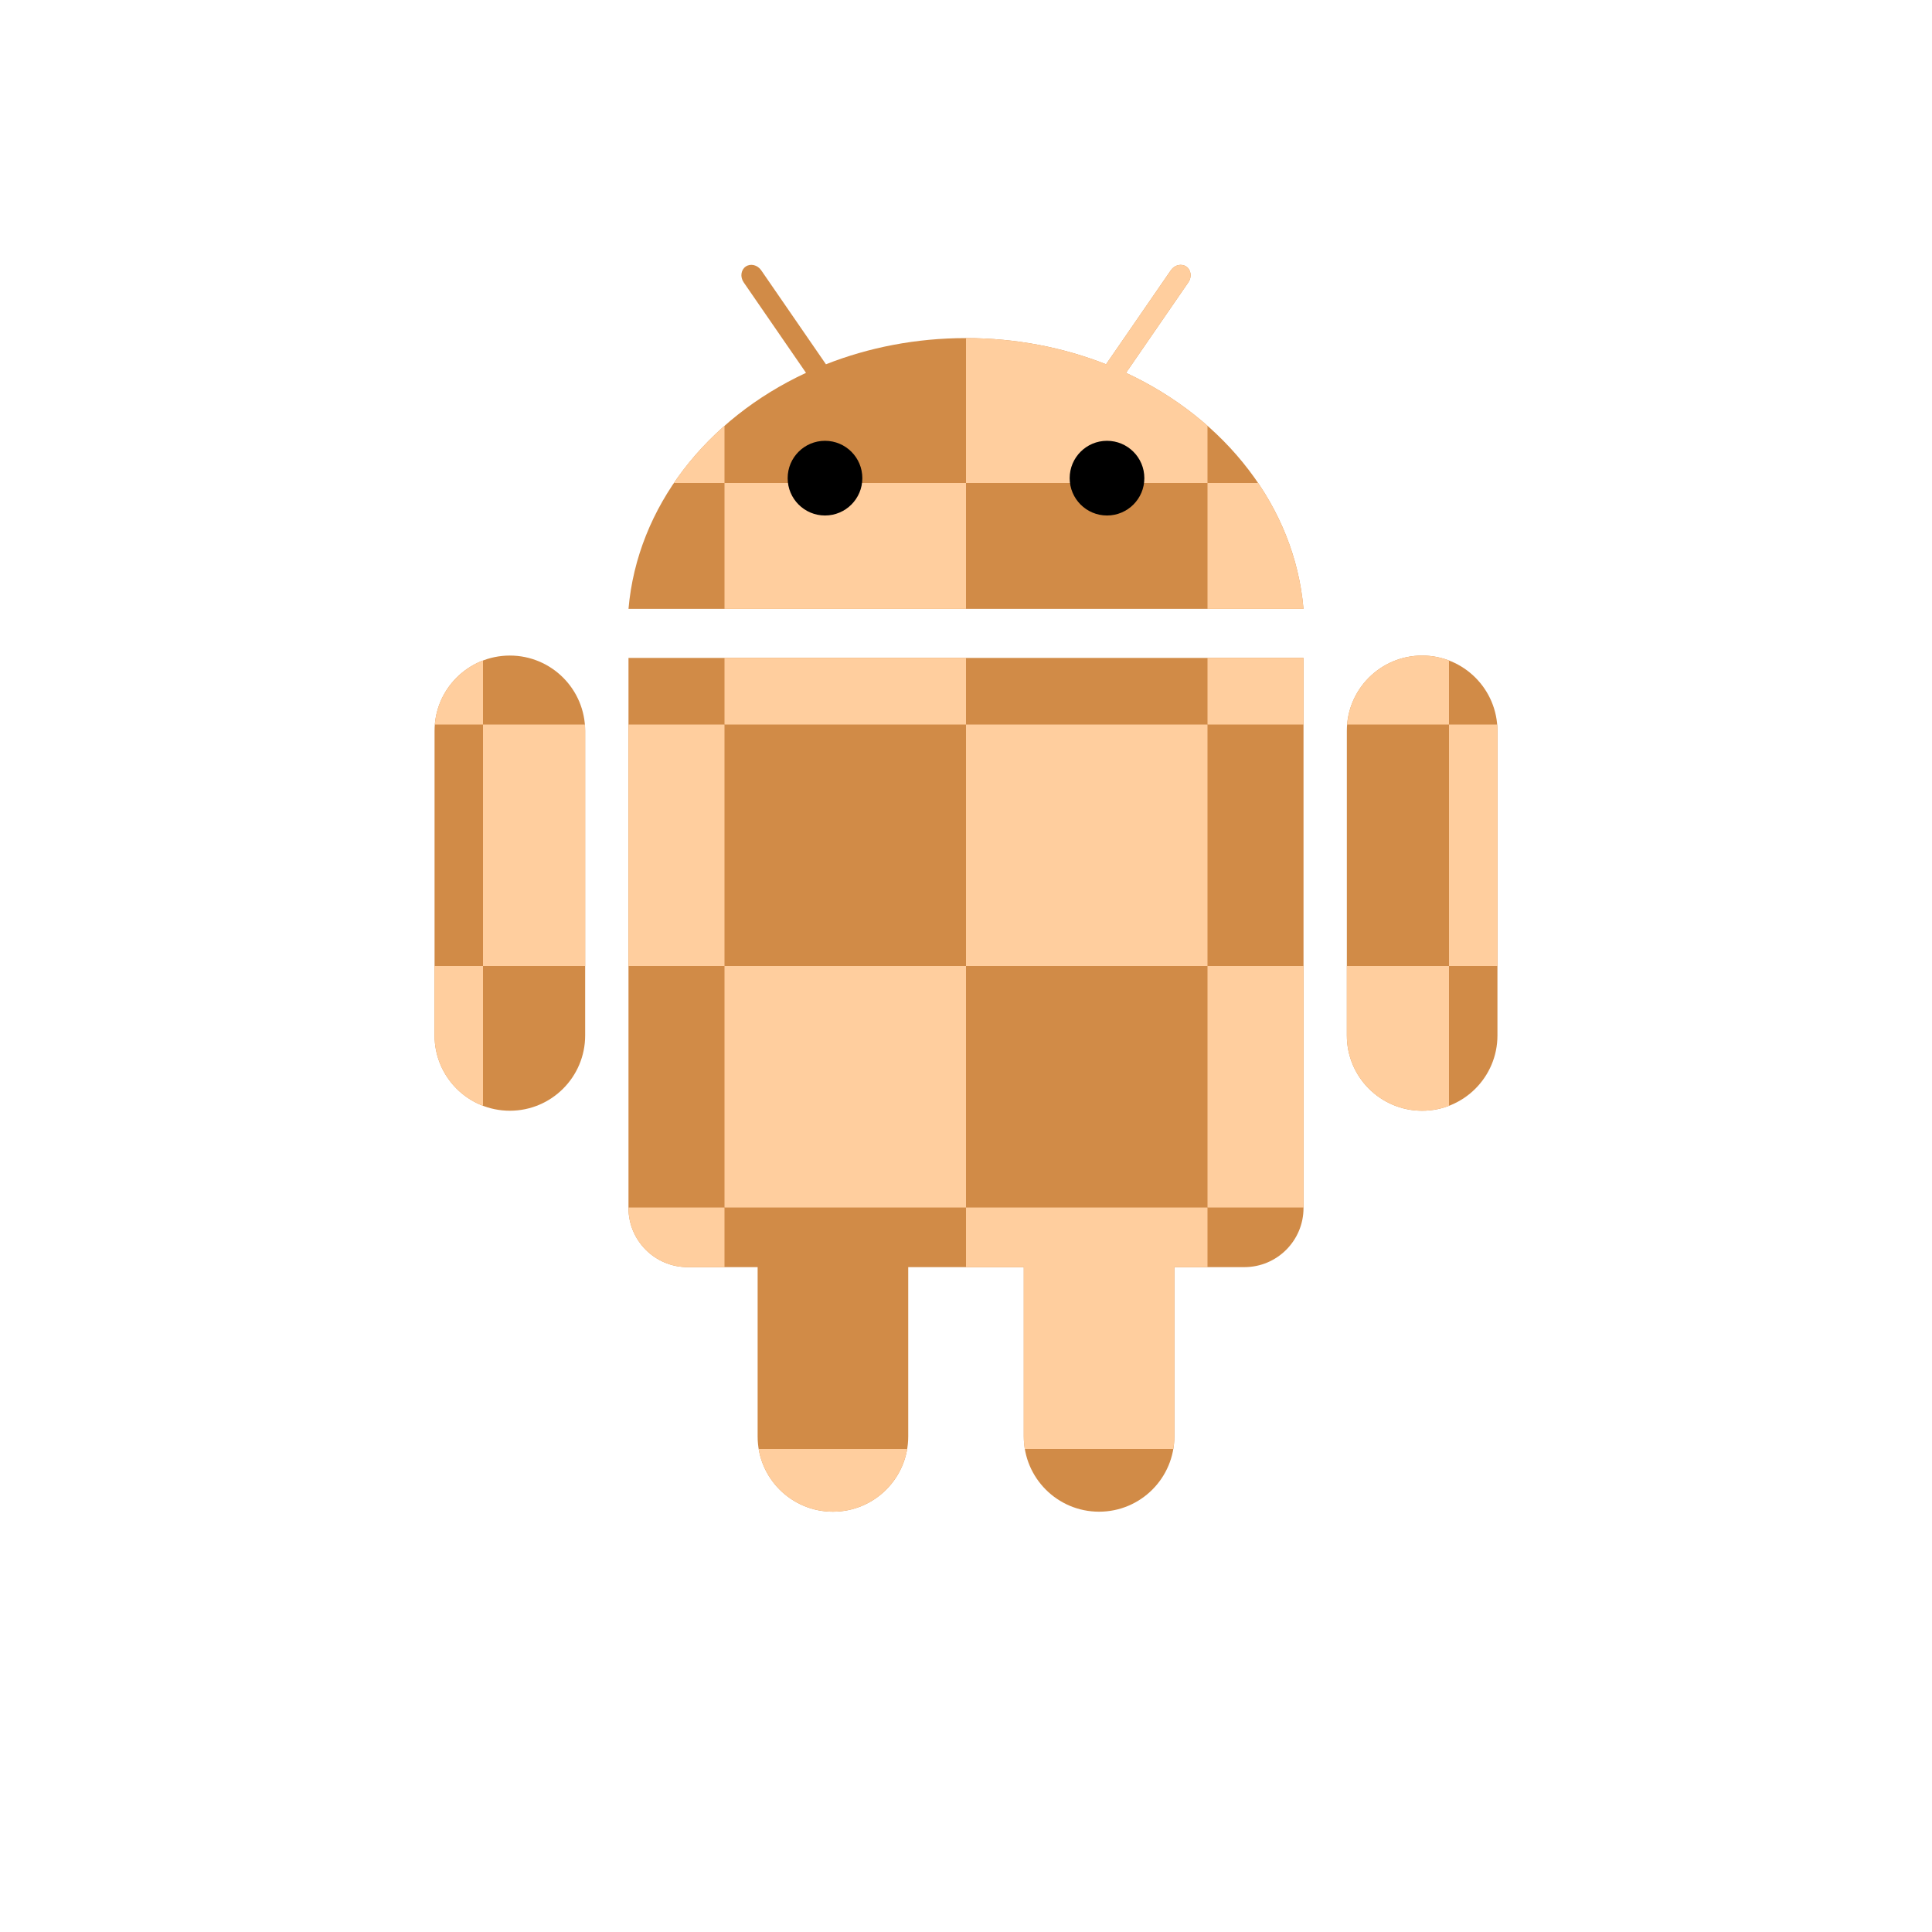 <?xml version="1.0" encoding="UTF-8" standalone="no"?>
<!-- Created with Inkscape (http://www.inkscape.org/) -->

<svg
   xmlns:dc="http://purl.org/dc/elements/1.1/"
   xmlns:cc="http://creativecommons.org/ns#"
   xmlns:rdf="http://www.w3.org/1999/02/22-rdf-syntax-ns#"
   xmlns:svg="http://www.w3.org/2000/svg"
   xmlns="http://www.w3.org/2000/svg"
   xmlns:sodipodi="http://sodipodi.sourceforge.net/DTD/sodipodi-0.dtd"
   xmlns:inkscape="http://www.inkscape.org/namespaces/inkscape"
   width="320"
   height="320"
   id="svg2"
   version="1.1"
   inkscape:version="0.48.2 r9819"
   sodipodi:docname="board_with_android.svg">
  <defs
     id="defs4">
    <clipPath
       clipPathUnits="userSpaceOnUse"
       id="clipPath3048">
      <g
         id="g3050"
         transform="translate(130,-97)">
        <path
           style="fill:#9fbf3b"
           inkscape:connector-curvature="0"
           d="m 56.505,891.117 10.324,-14.99 c 0.613,-0.891 0.46,-2.061 -0.341,-2.614 -0.8,-0.55 -1.949,-0.278 -2.557,0.614 L 53.201,889.699 c -7.071,-2.785 -14.922,-4.338 -23.198,-4.338 -8.276,0 -16.129,1.551 -23.2,4.338 L -3.924,874.126 c -0.615,-0.891 -1.761,-1.164 -2.562,-0.614 -0.801,0.552 -0.953,1.722 -0.34,2.614 L 3.501,891.116 c -16.42,7.639 -27.935,22.154 -29.402,39.094 H 85.901 C 84.439,913.27 72.923,898.755 56.505,891.117"
           id="path3052" />
        <path
           style="fill:#9fbf3b"
           inkscape:connector-curvature="0"
           d="m -33.079,1000.862 c 0,6.888 -5.584,12.472 -12.472,12.472 l 0,0 c -6.888,0 -12.472,-5.584 -12.472,-12.472 v -50.447 c 0,-6.888 5.584,-12.472 12.472,-12.472 l 0,0 c 6.888,0 12.472,5.584 12.472,12.472 v 50.447 z"
           id="path3054" />
        <path
           style="fill:#9fbf3b"
           inkscape:connector-curvature="0"
           d="m -25.903,938.329 v 91.112 c 0,5.411 4.387,9.798 9.799,9.798 h 11.591 v 28.035 c 0,6.888 5.584,12.472 12.472,12.472 6.888,0 12.472,-5.583 12.472,-12.472 v -28.035 h 19.138 v 28.035 c 0,6.888 5.583,12.472 12.472,12.472 6.889,0 12.472,-5.583 12.472,-12.472 v -28.035 h 11.591 c 5.412,0 9.8,-4.385 9.8,-9.798 V 938.329 H -25.903 z"
           id="path3056" />
        <path
           style="fill:#9fbf3b"
           inkscape:connector-curvature="0"
           d="m 93.08,1000.862 c 0,6.888 5.584,12.472 12.472,12.472 l 0,0 c 6.888,0 12.472,-5.584 12.472,-12.472 v -50.447 c 0,-6.888 -5.584,-12.472 -12.472,-12.472 l 0,0 c -6.888,0 -12.472,5.584 -12.472,12.472 v 50.447 z"
           id="path3058" />
      </g>
    </clipPath>
  </defs>
  <sodipodi:namedview
     id="base"
     pagecolor="#ffffff"
     bordercolor="#666666"
     borderopacity="1.0"
     inkscape:pageopacity="0.0"
     inkscape:pageshadow="2"
     inkscape:zoom="2"
     inkscape:cx="70.33956"
     inkscape:cy="162.36502"
     inkscape:document-units="px"
     inkscape:current-layer="g3996"
     showgrid="false"
     inkscape:window-width="1440"
     inkscape:window-height="838"
     inkscape:window-x="-8"
     inkscape:window-y="-8"
     inkscape:window-maximized="1" />
  <g
     inkscape:label="Layer 1"
     inkscape:groupmode="layer"
     id="layer1"
     transform="translate(0,-732.362)">
    <g
       id="g3996"
       transform="translate(130,-97)">
      <g
         style="display:none"
         id="max_width__x2F__height"
         display="none"
         transform="matrix(0.512,0,0,0.512,-97.801,848.459)">
        <path
           style="display:inline"
           inkscape:connector-curvature="0"
           display="inline"
           d="M 499.001,1 V 499 H 1 V 1 h 498.001 m 1,-1 H 0 V 500 H 500.001 V 0 l 0,0 z"
           id="path3019" />
      </g>
      <g
         id="g3828">
        <g
           clip-path="url(#clipPath3048)"
           transform="translate(-130,97)"
           id="g4031">
          <rect
             y="732.362"
             x="0"
             height="320"
             width="320"
             id="rect2987"
             style="fill:#d18b47;fill-opacity:1;stroke:none" />
          <rect
             y="772.362"
             x="80"
             height="40"
             width="40"
             id="rect2985"
             style="fill:#ffce9e;fill-opacity:1;stroke:none" />
          <rect
             y="852.362"
             x="80"
             height="40"
             width="40"
             id="rect2985-1"
             style="fill:#ffce9e;fill-opacity:1;stroke:none" />
          <rect
             y="932.362"
             x="80"
             height="40"
             width="40"
             id="rect2985-7"
             style="fill:#ffce9e;fill-opacity:1;stroke:none" />
          <rect
             y="1012.362"
             x="80"
             height="40"
             width="40"
             id="rect2985-4"
             style="fill:#ffce9e;fill-opacity:1;stroke:none" />
          <rect
             y="732.362"
             x="40"
             height="40"
             width="40"
             id="rect2985-0"
             style="fill:#ffce9e;fill-opacity:1;stroke:none" />
          <rect
             y="812.362"
             x="40"
             height="40"
             width="40"
             id="rect2985-9"
             style="fill:#ffce9e;fill-opacity:1;stroke:none" />
          <rect
             y="892.362"
             x="40"
             height="40"
             width="40"
             id="rect2985-48"
             style="fill:#ffce9e;fill-opacity:1;stroke:none" />
          <rect
             y="972.362"
             x="40"
             height="40"
             width="40"
             id="rect2985-8"
             style="fill:#ffce9e;fill-opacity:1;stroke:none" />
          <rect
             y="772.362"
             x="0"
             height="40"
             width="40"
             id="rect2985-2"
             style="fill:#ffce9e;fill-opacity:1;stroke:none" />
          <rect
             y="852.362"
             x="0"
             height="40"
             width="40"
             id="rect2985-45"
             style="fill:#ffce9e;fill-opacity:1;stroke:none" />
          <rect
             y="932.362"
             x="0"
             height="40"
             width="40"
             id="rect2985-5"
             style="fill:#ffce9e;fill-opacity:1;stroke:none" />
          <rect
             y="1012.362"
             x="0"
             height="40"
             width="40"
             id="rect2985-17"
             style="fill:#ffce9e;fill-opacity:1;stroke:none"
             ry="0" />
          <rect
             y="812.362"
             x="200"
             height="40"
             width="40"
             id="rect2985-11"
             style="fill:#ffce9e;fill-opacity:1;stroke:none" />
          <rect
             y="892.362"
             x="200"
             height="40"
             width="40"
             id="rect2985-52"
             style="fill:#ffce9e;fill-opacity:1;stroke:none" />
          <rect
             y="852.362"
             x="240"
             height="40"
             width="40"
             id="rect2985-76"
             style="fill:#ffce9e;fill-opacity:1;stroke:none" />
          <rect
             y="932.362"
             x="240"
             height="40"
             width="40"
             id="rect2985-14"
             style="fill:#ffce9e;fill-opacity:1;stroke:none" />
          <rect
             y="1012.362"
             x="240"
             height="40"
             width="40"
             id="rect2985-23"
             style="fill:#ffce9e;fill-opacity:1;stroke:none" />
          <rect
             y="772.362"
             x="160"
             height="40"
             width="40"
             id="rect2985-22"
             style="fill:#ffce9e;fill-opacity:1;stroke:none" />
          <rect
             y="1012.362"
             x="160"
             height="40"
             width="40"
             id="rect2985-16"
             style="fill:#ffce9e;fill-opacity:1;stroke:none" />
          <rect
             y="932.362"
             x="160"
             height="40"
             width="40"
             id="rect2985-85"
             style="fill:#ffce9e;fill-opacity:1;stroke:none" />
          <rect
             y="852.362"
             x="160"
             height="40"
             width="40"
             id="rect2985-761"
             style="fill:#ffce9e;fill-opacity:1;stroke:none" />
          <rect
             y="772.362"
             x="240"
             height="40"
             width="40"
             id="rect2985-89"
             style="fill:#ffce9e;fill-opacity:1;stroke:none" />
          <rect
             y="732.362"
             x="280"
             height="40"
             width="40"
             id="rect2985-27"
             style="fill:#ffce9e;fill-opacity:1;stroke:none" />
          <rect
             y="812.362"
             x="280"
             height="40"
             width="40"
             id="rect2985-95"
             style="fill:#ffce9e;fill-opacity:1;stroke:none" />
          <rect
             y="892.362"
             x="280"
             height="40"
             width="40"
             id="rect2985-43"
             style="fill:#ffce9e;fill-opacity:1;stroke:none" />
          <rect
             y="972.362"
             x="280"
             height="40"
             width="40"
             id="rect2985-12"
             style="fill:#ffce9e;fill-opacity:1;stroke:none" />
          <rect
             y="732.362"
             x="200"
             height="40"
             width="40"
             id="rect2985-3"
             style="fill:#ffce9e;fill-opacity:1;stroke:none" />
          <rect
             y="972.362"
             x="200"
             height="40"
             width="40"
             id="rect2985-34"
             style="fill:#ffce9e;fill-opacity:1;stroke:none" />
          <rect
             y="732.362"
             x="120"
             height="40"
             width="40"
             id="rect2985-113"
             style="fill:#ffce9e;fill-opacity:1;stroke:none" />
          <rect
             y="812.362"
             x="120"
             height="40"
             width="40"
             id="rect2985-87"
             style="fill:#ffce9e;fill-opacity:1;stroke:none" />
          <rect
             y="892.362"
             x="120"
             height="40"
             width="40"
             id="rect2985-42"
             style="fill:#ffce9e;fill-opacity:1;stroke:none" />
          <rect
             y="972.362"
             x="120"
             height="40"
             width="40"
             id="rect2985-77"
             style="fill:#ffce9e;fill-opacity:1;stroke:none" />
        </g>
        <path
           style="fill:#000000;fill-opacity:1"
           inkscape:connector-curvature="0"
           d="m 6.647,914.745 c -3.417,0 -6.186,-2.769 -6.186,-6.186 0,-3.416 2.767,-6.186 6.186,-6.186 3.415,0 6.183,2.769 6.183,6.186 5.12e-4,3.416 -2.768,6.186 -6.183,6.186"
           id="path3024" />
        <path
           style="fill:#000000;fill-opacity:1"
           inkscape:connector-curvature="0"
           d="m 53.354,914.745 c -3.415,0 -6.183,-2.769 -6.183,-6.186 0,-3.417 2.768,-6.186 6.183,-6.186 3.418,0 6.186,2.77 6.186,6.186 0,3.416 -2.768,6.186 -6.186,6.186"
           id="path3026" />
      </g>
    </g>
  </g>
</svg>
